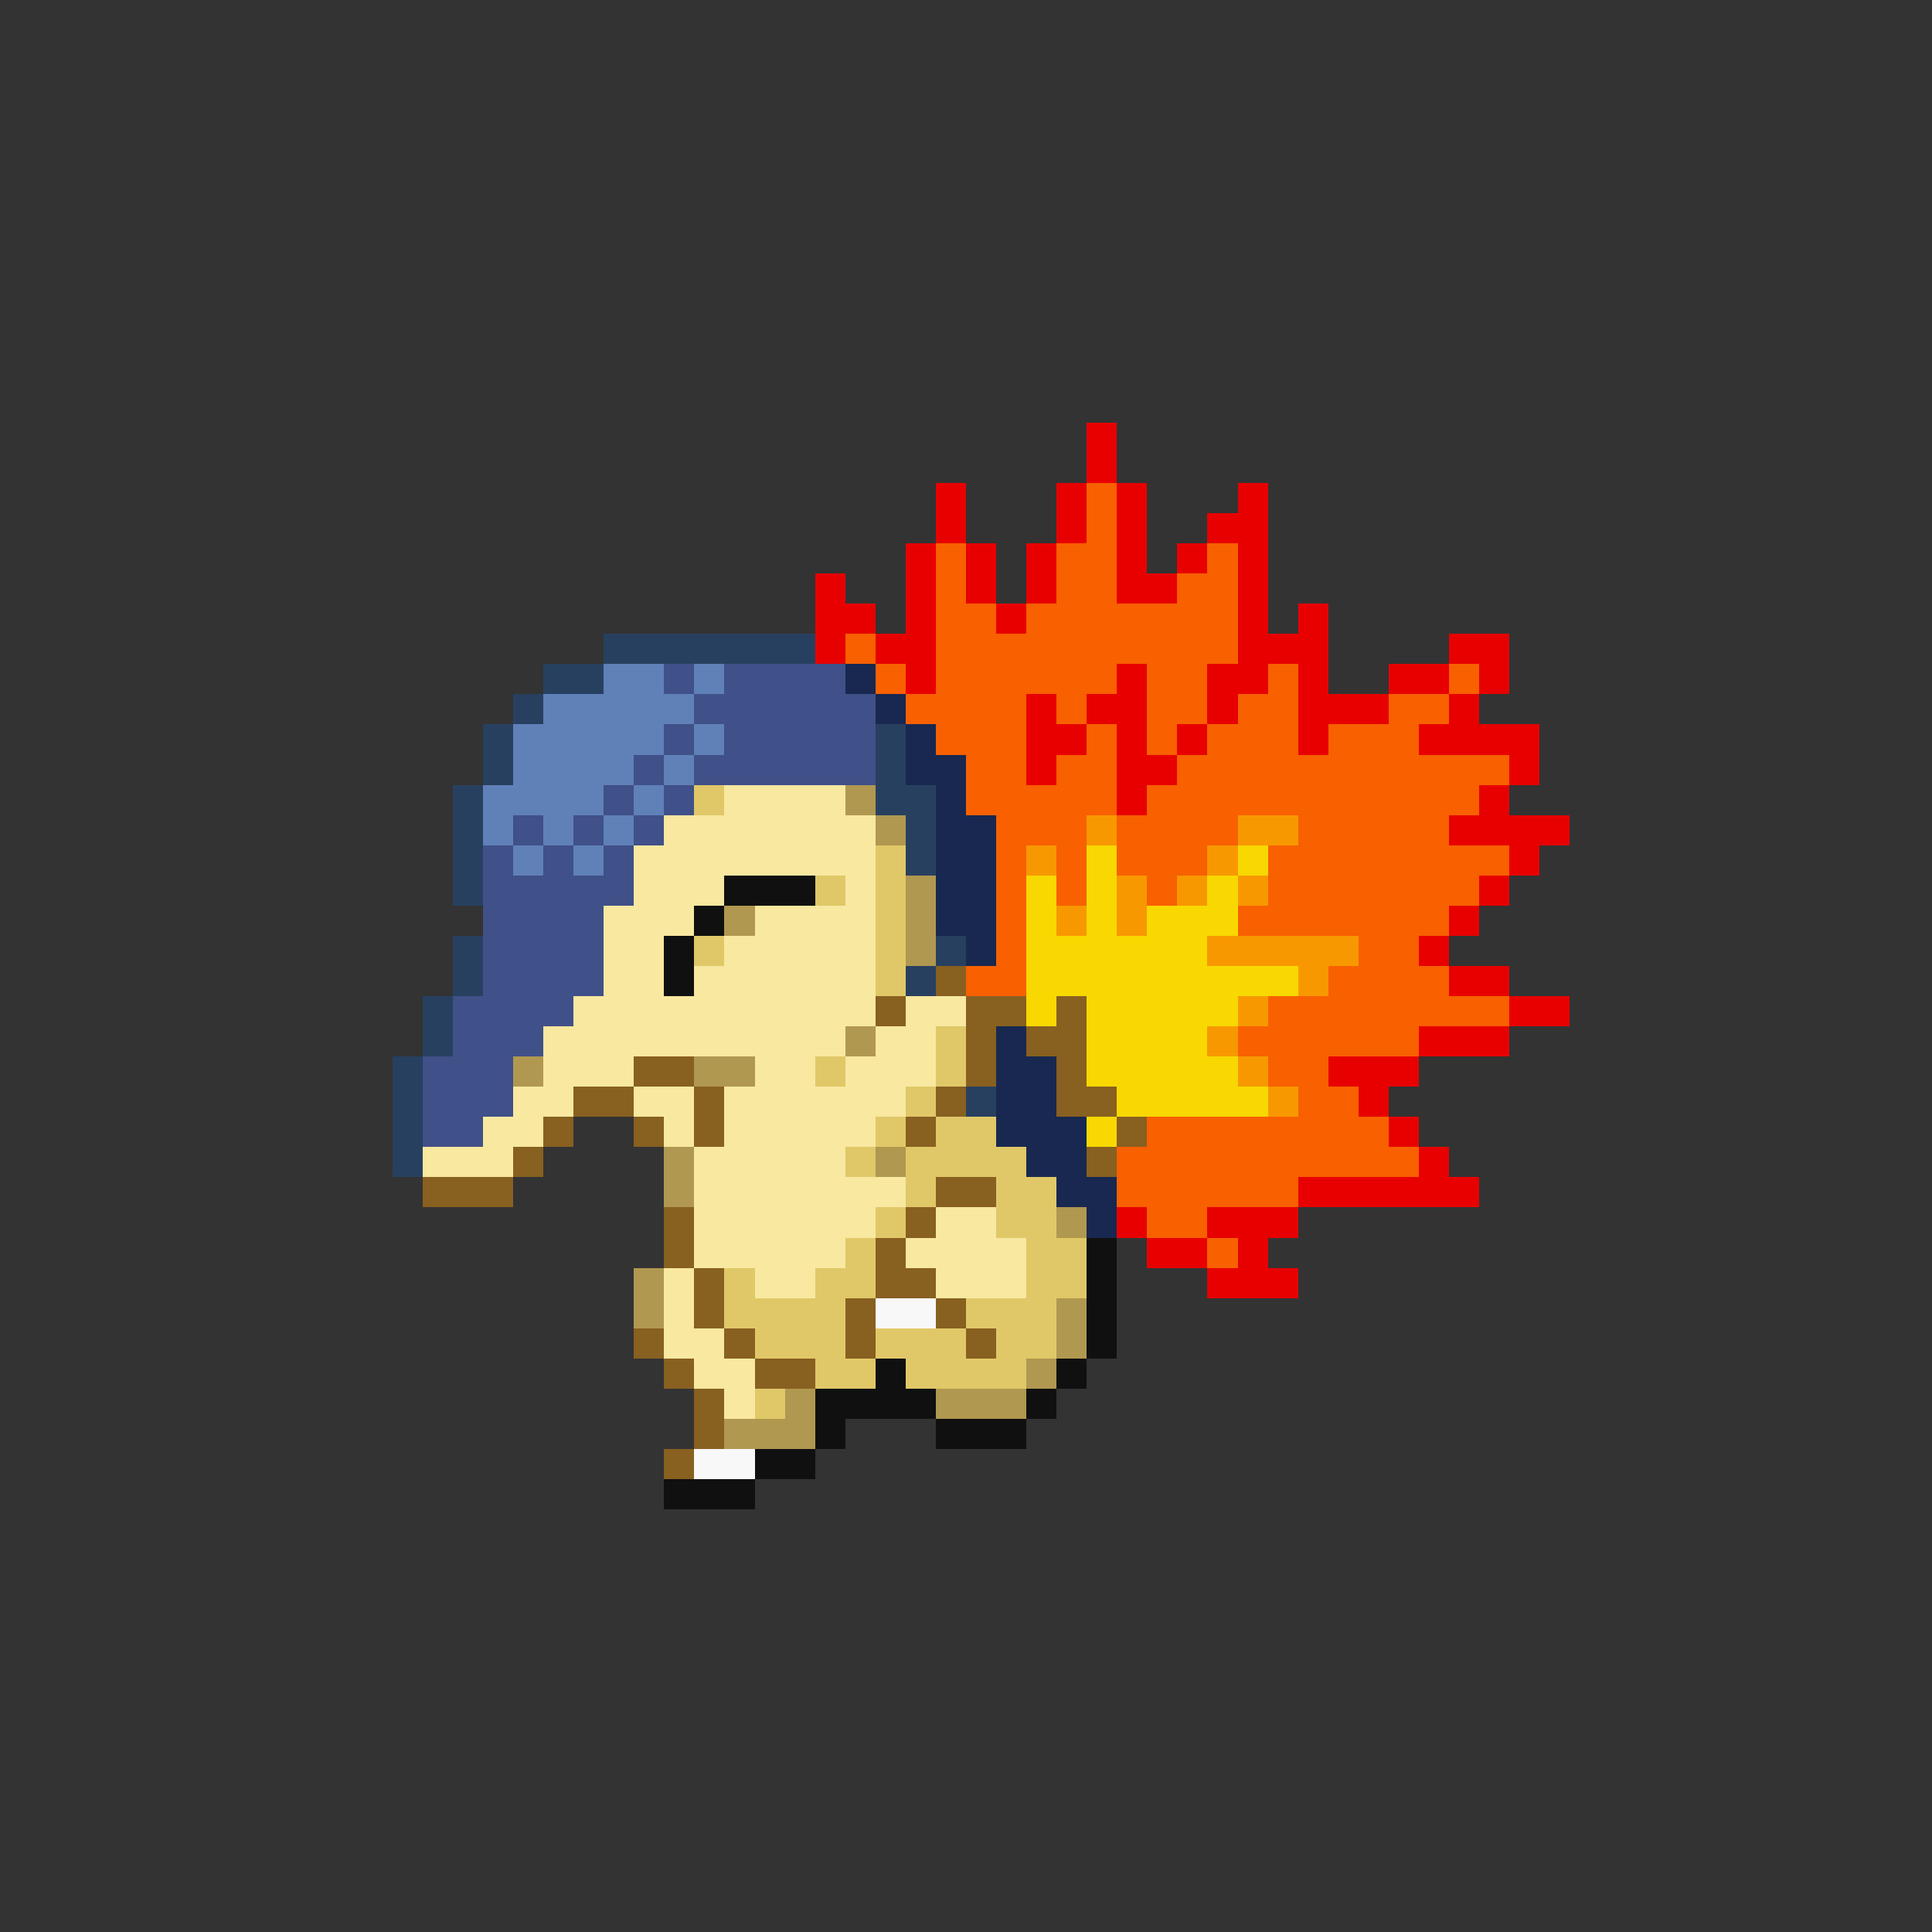<svg xmlns="http://www.w3.org/2000/svg" viewBox="0 -0.5 64 64" shape-rendering="crispEdges">
<rect x="0" y="-0.5" width="64" height="64" fill="#333333" stroke="none"/>
<path stroke="#e80000" d="M36 14h1M36 15h1M31 16h1M35 16h1M37 16h1M41 16h1M31 17h1M35 17h1M37 17h1M40 17h2M30 18h1M32 18h1M34 18h1M37 18h1M39 18h1M41 18h1M27 19h1M30 19h1M32 19h1M34 19h1M37 19h2M41 19h1M27 20h2M30 20h1M33 20h1M41 20h1M43 20h1M27 21h1M29 21h2M41 21h3M48 21h2M30 22h1M37 22h1M40 22h2M43 22h1M46 22h2M49 22h1M34 23h1M36 23h2M40 23h1M43 23h3M48 23h1M34 24h2M37 24h1M39 24h1M43 24h1M47 24h4M34 25h1M37 25h2M50 25h1M37 26h1M49 26h1M48 27h4M50 28h1M49 29h1M48 30h1M47 31h1M48 32h2M50 33h2M47 34h3M44 35h3M45 36h1M46 37h1M47 38h1M43 39h6M37 40h1M40 40h3M38 41h2M41 41h1M40 42h3" />
<path stroke="#f86000" d="M36 16h1M36 17h1M31 18h1M35 18h2M40 18h1M31 19h1M35 19h2M39 19h2M31 20h2M34 20h7M28 21h1M31 21h10M29 22h1M31 22h6M38 22h2M42 22h1M48 22h1M30 23h4M35 23h1M38 23h2M41 23h2M46 23h2M31 24h3M36 24h1M38 24h1M40 24h3M44 24h3M32 25h2M35 25h2M39 25h11M32 26h5M38 26h11M33 27h3M37 27h4M43 27h5M33 28h1M35 28h1M37 28h3M42 28h8M33 29h1M35 29h1M38 29h1M42 29h7M33 30h1M41 30h7M33 31h1M45 31h2M32 32h2M44 32h4M42 33h8M41 34h6M42 35h2M43 36h2M38 37h8M37 38h10M37 39h6M38 40h2M40 41h1" />
<path stroke="#284060" d="M20 21h7M18 22h2M17 23h1M16 24h1M29 24h1M16 25h1M29 25h1M15 26h1M29 26h2M15 27h1M30 27h1M15 28h1M30 28h1M15 29h1M15 31h1M31 31h1M15 32h1M30 32h1M14 33h1M14 34h1M13 35h1M13 36h1M32 36h1M13 37h1M13 38h1" />
<path stroke="#6080b8" d="M20 22h2M23 22h1M18 23h5M17 24h5M23 24h1M17 25h4M22 25h1M16 26h4M21 26h1M16 27h1M18 27h1M20 27h1M17 28h1M19 28h1" />
<path stroke="#405088" d="M22 22h1M24 22h4M23 23h6M22 24h1M24 24h5M21 25h1M23 25h6M20 26h1M22 26h1M17 27h1M19 27h1M21 27h1M16 28h1M18 28h1M20 28h1M16 29h5M16 30h4M16 31h4M16 32h4M15 33h4M15 34h3M14 35h3M14 36h3M14 37h2" />
<path stroke="#182850" d="M28 22h1M29 23h1M30 24h1M30 25h2M31 26h1M31 27h2M31 28h2M31 29h2M31 30h2M32 31h1M33 34h1M33 35h2M33 36h2M33 37h3M34 38h2M35 39h2M36 40h1" />
<path stroke="#e0c868" d="M23 26h1M29 28h1M27 29h1M29 29h1M29 30h1M23 31h1M29 31h1M29 32h1M31 34h1M27 35h1M31 35h1M30 36h1M29 37h1M31 37h2M28 38h1M30 38h4M30 39h1M33 39h2M29 40h1M33 40h2M28 41h1M34 41h2M24 42h1M27 42h2M34 42h2M24 43h4M32 43h3M25 44h3M29 44h3M33 44h2M27 45h2M30 45h4M25 46h1" />
<path stroke="#f8e8a0" d="M24 26h4M22 27h7M21 28h8M21 29h3M28 29h1M20 30h3M25 30h4M20 31h2M24 31h5M20 32h2M23 32h6M19 33h10M30 33h2M18 34h10M29 34h2M18 35h3M25 35h2M28 35h3M17 36h2M21 36h2M24 36h6M16 37h2M22 37h1M24 37h5M14 38h3M23 38h5M23 39h7M23 40h6M31 40h2M23 41h5M30 41h4M22 42h1M25 42h2M31 42h3M22 43h1M22 44h2M23 45h2M24 46h1" />
<path stroke="#b09850" d="M28 26h1M29 27h1M30 29h1M24 30h1M30 30h1M30 31h1M28 34h1M17 35h1M23 35h2M22 38h1M29 38h1M22 39h1M35 40h1M21 42h1M21 43h1M35 43h1M35 44h1M34 45h1M26 46h1M31 46h3M24 47h3" />
<path stroke="#f89800" d="M36 27h1M41 27h2M34 28h1M40 28h1M37 29h1M39 29h1M41 29h1M35 30h1M37 30h1M40 31h5M43 32h1M41 33h1M40 34h1M41 35h1M42 36h1" />
<path stroke="#f8d800" d="M36 28h1M41 28h1M34 29h1M36 29h1M40 29h1M34 30h1M36 30h1M38 30h3M34 31h6M34 32h9M34 33h1M36 33h5M36 34h4M36 35h5M37 36h5M36 37h1" />
<path stroke="#101010" d="M24 29h3M23 30h1M22 31h1M22 32h1M36 41h1M36 42h1M36 43h1M36 44h1M29 45h1M35 45h1M27 46h4M34 46h1M27 47h1M31 47h3M25 48h2M22 49h3" />
<path stroke="#886020" d="M31 32h1M29 33h1M32 33h2M35 33h1M32 34h1M34 34h2M21 35h2M32 35h1M35 35h1M19 36h2M23 36h1M31 36h1M35 36h2M18 37h1M21 37h1M23 37h1M30 37h1M37 37h1M17 38h1M36 38h1M14 39h3M31 39h2M22 40h1M30 40h1M22 41h1M29 41h1M23 42h1M29 42h2M23 43h1M28 43h1M31 43h1M21 44h1M24 44h1M28 44h1M32 44h1M22 45h1M25 45h2M23 46h1M23 47h1M22 48h1" />
<path stroke="#f8f8f8" d="M29 43h2M23 48h2" />
</svg>